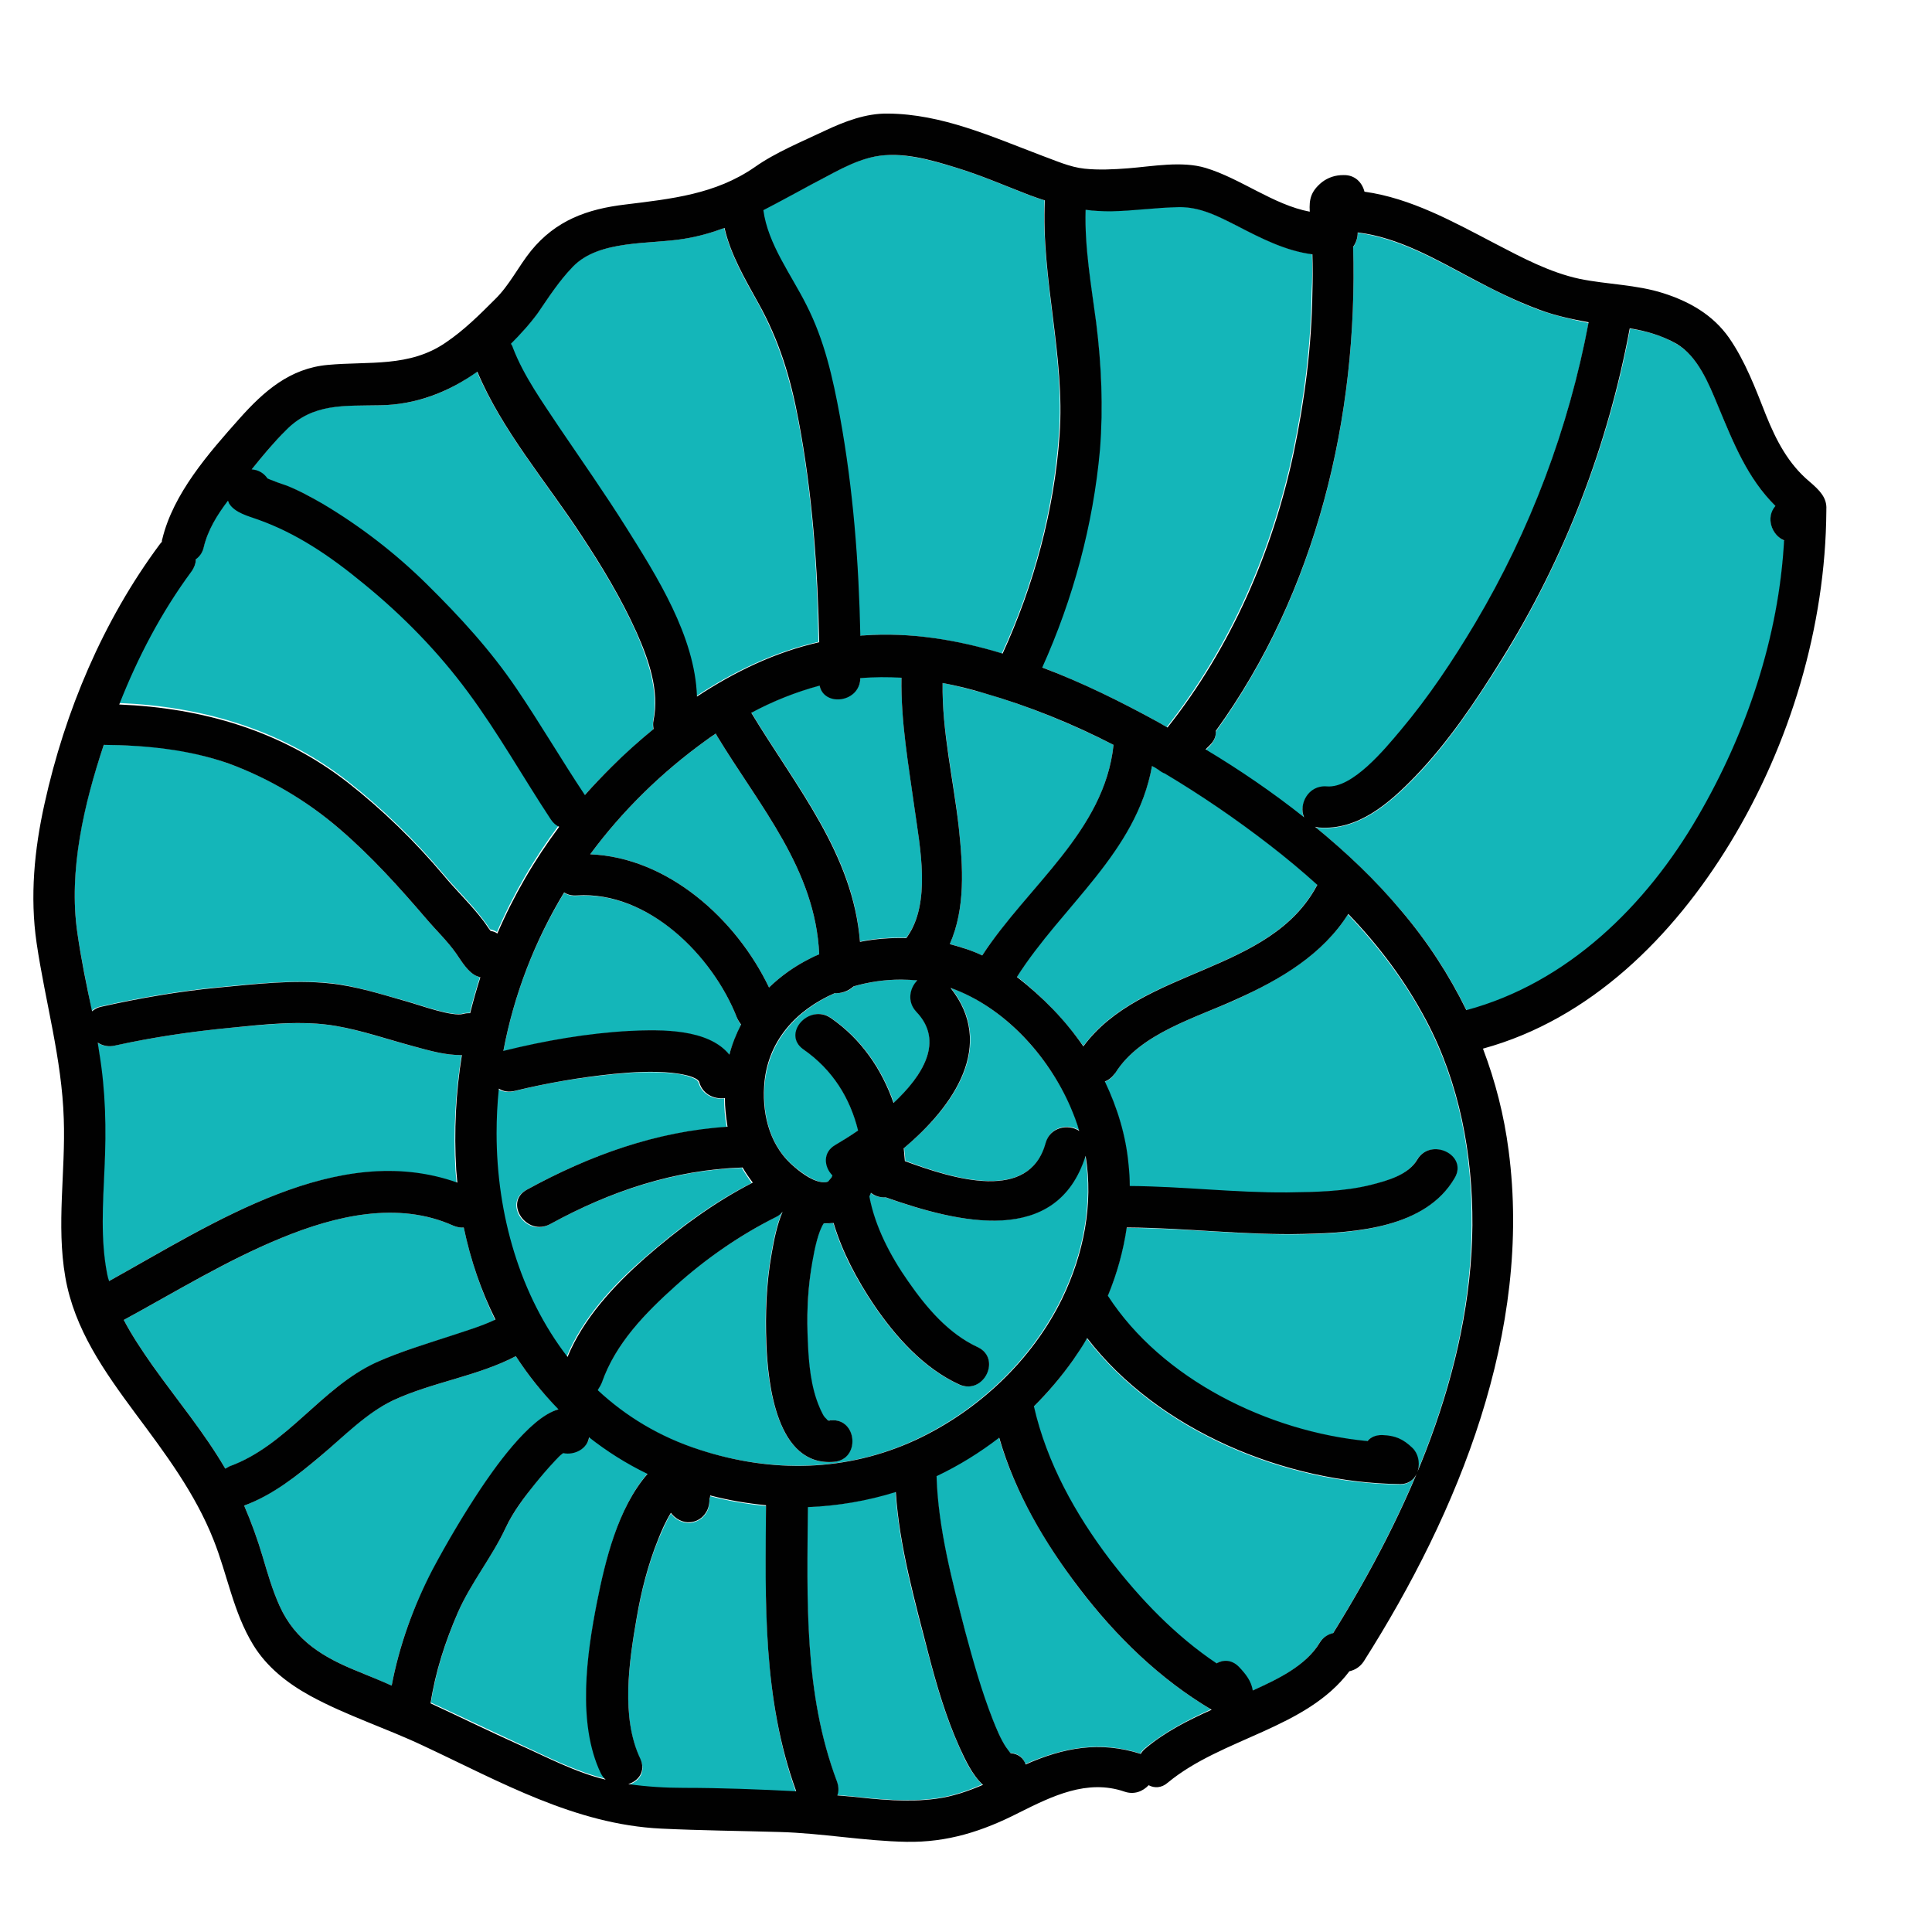 <svg xmlns="http://www.w3.org/2000/svg" width="512" height="512" viewBox="0 0 512 512"><path fill="#14B6B9" d="M336.4 223.8c-8.7-6.7-18-13.1-27.7-18.9-.6-.2-1.2-.6-1.7-1-.5-.3-1.1-.6-1.7-1-4.1 22.9-23.9 37-35.8 55.9 6.7 5.3 12.7 11.5 17.6 18.4 15.4-20.9 49.6-19.1 62-42.8C345 230.7 340.8 227.2 336.4 223.8zM347.7 67.3c-7.1-.9-13.4-4.2-20.1-7.6-4.8-2.5-9.7-5-15.3-4.9-6 .1-12 1-18 1.1-2.3 0-4.6-.1-6.7-.4-.3 10 1.5 20 2.8 29.9 1.4 11.2 2 22.4.9 33.7-1.9 19.8-7.1 39.5-15.3 57.7 10.8 4.1 21.1 9.2 30.6 14.4.9.5 1.7 1 2.6 1.5 16.8-21.3 27.9-46.7 33.5-73.1 2.9-13.9 4.7-28 4.9-42.2C347.8 74.1 347.8 70.7 347.7 67.3zM287.6 306.3c-7.6 24.1-33.7 17.8-53 11-1.4.1-2.9-.3-3.9-1.2-.1.3-.2.7-.4 1 1.5 8.1 5.7 15.9 10.3 22.5 4.8 6.9 10.6 13.8 18.4 17.4 6.5 2.9 1.6 12.8-4.9 9.9-9.4-4.3-16.9-12.7-22.6-21.1-4.5-6.7-8.4-13.9-10.7-21.7-.8.1-1.7.2-2.6.1-1.3 2.1-2.4 6.6-3 10.1-1 6.3-1.4 12.6-1.3 18.9.2 5.9.5 12.1 2.4 17.7.5 1.5 1.6 4.1 2.2 4.7.9.9.2.6 1.4 1-.5-.2-.3-.2.2-.2 7.1-.6 7.9 10.4.8 11-15.1 1.3-17.5-20.8-17.9-31.3-.3-7.9 0-16 1.4-23.9.6-3.6 1.4-7.6 2.9-11.1-.4.5-1 1-1.7 1.4-9.6 4.9-18.7 11.1-26.7 18.3-7.9 7.2-15.8 15.3-19.5 25.6-.3.9-.7 1.5-1.2 2 7.4 6.9 16.4 12.4 27 15.8 19.1 6.1 39 5.9 57.3-2.6 16.5-7.7 30.8-21.1 38.8-37.5C287.1 332.2 289.6 319 287.6 306.3zM196.6 309.5c-18.1.6-35.1 6.3-51 15-6.2 3.4-12.4-5.7-6.2-9.1 16.6-9.1 34.3-15.5 53.2-16.7-.5-2.6-.7-5.1-.7-7.6-2.8.4-6.2-1.1-6.9-4.7.2.9.1.3-.3-.1-.5-.4-.6-.4-1.5-.8-1.6-.6-3.6-1-5.4-1.1-5.1-.5-10.3-.2-15.4.3-8.8.9-17.6 2.3-26.2 4.5-1.6.4-3.1.1-4.3-.6-.4 3.9-.6 7.9-.6 11.8 0 21.5 6.2 43 18.8 59.3 4.2-10.2 12.2-19 20.4-26.1 8.8-7.7 18.2-14.8 28.7-20.1C198.3 312.2 197.4 310.9 196.6 309.5zM211.5 111.3c-2.2-11.3-5.2-21.1-10.7-31.1-3.5-6.2-7.2-12.7-8.9-19.8-3.4 1.3-7 2.3-10.8 2.9-9.1 1.5-22.5.2-29.4 7.4-3.6 3.7-6.3 8.1-9.3 12.3-2 2.9-4.6 5.6-7.2 8 .2.3.4.7.5 1 2.9 7.7 7.8 14.6 12.4 21.3 5.9 8.8 12 17.4 17.6 26.3 8.1 12.9 18.3 28.9 18.8 44.9 10-6.6 20.8-11.8 32.4-14.4C216.6 150.5 215.2 130.7 211.5 111.3zM276.8 53.1c-1.4-.4-2.7-.9-4.1-1.4-6.5-2.5-12.9-5.3-19.5-7.3-6.7-2-14.4-4.3-21.5-2.9-5.9 1.2-11.1 4.5-16.4 7.2-4.5 2.3-8.8 4.8-13.2 7 1.2 9.1 7.4 17.2 11.4 25.1 4.7 9.3 7 19.3 8.9 29.6 3.6 19.2 5 38.6 5.4 58.1.3 0 .5 0 .8-.1 12.3-.9 24.8 1.1 36.9 4.8 8.4-18.2 13.7-38 15.1-57.9C282.2 94.4 275.9 74 276.8 53.1z"/><path fill="#14B6B9" d="M408 82.2c-6.2-2.3-12.1-5.3-17.9-8.3-9.6-5.1-19.5-10.8-30.3-12.2 0 1.4-.4 2.7-1.2 3.8 1.3 45.2-9.8 91.6-36.4 128.4.1 1.2-.4 2.5-1.5 3.7l-1.2 1.2c9 5.5 17.8 11.5 26.1 18-1.5-3.3 1.1-8.6 6-8.2 6.8.5 15.4-9.9 19.6-14.9 7.4-8.8 13.8-18.4 19.7-28.3 14.6-24.7 24.8-51.6 30.1-79.8C416.6 84.7 412.3 83.7 408 82.2zM195.3 269.7c-6.4-16.5-23.5-33.6-42.4-32.3-1.4.1-2.5-.2-3.4-.8-7.8 12.9-13.3 27-16.1 42 10.9-2.7 22.2-4.7 33.5-5.3 8.4-.4 20.7-.6 26.4 6.3.7-2.8 1.8-5.5 3.1-8C196 271.1 195.6 270.5 195.3 269.7zM260.8 183.7c-3.7-1-7.4-2-11-2.7-.2 12.8 3 25.7 4.3 38.4 1.1 10.3 1.8 21.3-2.4 30.8 2.9.7 5.8 1.7 8.6 3 12.1-18.3 32.4-32.9 34.8-55.8C284 191.8 272.6 187.1 260.8 183.7zM242.9 268.1c-2.5-2.7-1.7-6.3.3-8.3-1.4-.2-2.8-.2-4.3-.2-4.2 0-8.5.6-12.6 1.8-1.3 1.3-3.2 1.9-5 1.8-10 4.4-17.9 12.7-18.7 24.7-.5 8.1 1.7 16.3 8.2 21.5 2.1 1.7 5.4 4.1 8 3.9.3 0 .6-.1.8-.2.2-.4.5-.8.9-1.1.1-.2.1-.3.2-.5-2.2-2.3-2.7-6.1.8-8.1 1.7-1 3.7-2.3 6-3.8-2.2-8.5-6.7-16.1-14.5-21.5-5.8-4 1.5-12.3 7.3-8.3 8.1 5.6 13.5 13.6 16.6 22.5C244.6 285 250.3 275.9 242.9 268.1z"/><path fill="#14B6B9" d="M283.8 293.4c-6-13.5-17.6-26.5-31.8-31.6 12 15.1 1 31.3-12.4 42.4.1 1.1.3 2.3.3 3.4 13.2 5 33 10.9 37.3-4.8 1.2-4.4 6.1-5.1 8.9-3.2C285.4 297.5 284.7 295.4 283.8 293.4zM190 195c-.1-.2-.2-.4-.3-.6-.9.6-1.7 1.2-2.6 1.8-11.8 8.5-22.2 18.7-30.7 30.2 20.5.8 38.7 17.1 47.4 35.3 3.1-3 6.7-5.6 10.9-7.7.8-.4 1.6-.7 2.4-1.1C216.1 230.4 201.4 213.8 190 195zM173.1 190.9c1.5-7.9-1.4-16.1-4.5-23.3-4.1-9.1-9.3-17.7-14.8-26-9.1-13.9-20.8-27.6-27.4-43.1-7.6 5.5-16.2 8.8-25.9 8.9-9.5.1-17.7-.6-24.8 6.6-3.2 3.3-6.2 6.9-9.1 10.5 1.9.1 3.3 1.1 4.2 2.4.2.1.5.2.7.3 1.5.5 2.9 1 4.4 1.6 3.4 1.2 6.5 2.9 9.5 4.8 10 5.9 19.4 13.2 27.7 21.4 8.8 8.7 16.8 17.4 23.7 27.6 6.2 9.2 11.9 18.9 18.1 28.2 2.2-2.5 4.6-5 7-7.4 3.6-3.5 7.3-6.9 11.2-10.1C173 192.5 173 191.7 173.1 190.9zM242.4 214.4c-1.6-11.6-3.7-23.2-3.5-34.9-3.6-.3-7.3-.3-10.9.1-.1 6.5-9.6 7.6-10.8 2-6.3 1.7-12.4 4.2-18.1 7.2 0 0 0 0 0 0 11.9 19.7 27.1 37.5 28.8 60.7 4-.8 8.2-1.1 12.3-1 .1-.1.1-.2.2-.3C246.8 239.3 243.8 224.5 242.4 214.4zM377.9 270.6c-5.5-10.5-12.6-19.8-20.7-28.3-6.8 10.8-18.1 17.3-29.6 22.6-10.6 4.8-25.5 9-32.1 19.5-.7 1.2-1.7 1.9-2.8 2.3 3.4 6.9 5.6 14.3 6.3 22.2.2 1.8.2 3.7.3 5.5 13.9.2 27.8 1.9 41.7 1.7 7.4-.1 15.1-.2 22.2-2 4.3-1.1 9.9-2.6 12.3-6.7 3.6-6.1 13.5-1.2 9.9 4.9-7.8 13.1-26.3 14.5-39.9 14.8-15.6.3-31-1.6-46.6-1.7-.1 0-.3 0-.4 0-.9 6.2-2.6 12.3-5 18.1 14.3 22.1 42.5 36 68.8 38.5.8-1 2.1-1.6 3.8-1.6 3.5.1 5.6.9 8.1 3.4 3.1 3 1.9 9.7-3.2 9.6-30.2-.2-64.1-14.1-83-38.7-1.2 2-2.4 3.9-3.7 5.8-3.1 4.4-6.6 8.5-10.4 12.3 3.5 14.9 11 28.6 20.2 40.7 7.9 10.4 17.3 20.1 28.2 27.4 1.8-1 4-1 5.9.9 1.9 2 3.3 3.8 3.7 6.3 6.6-3 14-6.5 17.7-12.6.9-1.5 2.2-2.3 3.6-2.6 20-32.2 36.6-69.6 36.8-108C390.2 306.1 386.7 287.2 377.9 270.6zM286 420.9c-9.1-12-17.1-25.5-21.3-40-5.2 4-10.7 7.4-16.6 10.2.4 13.7 4.2 28 7.6 41.2 2 7.9 4.2 15.8 7.3 23.3 1 2.5 2 5 3.5 7.3.5.8 1 1.4 1.2 1.6 2.3.2 3.6 1.4 4 3 9.9-4.3 19.6-6.3 30.5-2.8.3-.5.7-1 1.2-1.4 5.2-4.3 11.3-7.5 17.5-10.3C307.3 444.9 295.6 433.5 286 420.9zM254.2 463c-3.6-8-6.1-16.5-8.3-25-3.6-13.6-7.7-28.4-8.6-42.7-7.7 2.4-15.4 3.8-23.3 4-.2 24.6-1 49.3 7.7 72.7.5 1.4.5 2.6.1 3.7 1.2.1 2.4.2 3.5.3 7.5.8 15.1 1.6 22.6.6 4.5-.6 8.5-2 12.4-3.7C257.5 470.3 255.5 466 254.2 463zM203 399.1c-5-.5-9.9-1.3-14.8-2.6 0 .3-.1.6-.2 1v.1c0 1.5-.3 2.9-1.4 4.1-.9 1.1-2.3 1.7-3.7 1.9-1.9.1-4-.9-5.1-2.5-1.4 2.3-2.4 4.8-3.4 7.1-2.7 6.7-4.5 13.8-5.7 20.9-2 11.4-4.2 26.2 1 37.2 1.6 3.3-.4 5.9-3.2 6.7 4.8.7 9.7 1 14.7 1 10 0 19.9.4 29.8 1.1C202.1 450.4 202.9 424.7 203 399.1z"/><path fill="#14B6B9" d="M146 217c-7.4-11.2-14-23-22-33.8-7.9-10.7-17.3-20.2-27.6-28.7-9.2-7.5-18-13.4-28-17-2.6-.9-6.2-1.7-7.7-4.3-.1-.2-.2-.4-.3-.7-2.8 3.8-5.3 7.8-6.4 12.3-.3 1.5-1.1 2.5-2.1 3.2 0 1.1-.3 2.3-1.2 3.3-7.9 10.7-14.2 22.6-19.2 35 21.9.9 42.9 6.9 60.6 20.7 9.2 7.2 17.8 15.6 25.3 24.5 3.4 4.1 7.3 7.8 10.5 12 .7.9 1.4 1.9 2 2.8.6.1 1.2.3 1.8.7 4.3-10 9.8-19.5 16.4-28.3C147.3 218.6 146.6 217.9 146 217zM470.6 134.2c-7.4-7.5-11.1-16.5-15.2-26.5-2.4-5.8-5.3-13.1-11-16.5-3.9-2.3-8-3.4-12.4-4.1-5.8 31.1-17.4 61.1-34.1 88-6.8 10.8-14 21.7-22.9 30.9-6.8 7-15.1 14.2-25.4 13.4-.3 0-.7-.1-1-.2 8.3 6.8 16 14.2 22.8 22.2 6.9 8.1 12.7 17 17.3 26.4 26.8-7.2 47.7-27.7 61.4-51.4 12.8-22.1 21.4-47.5 22.8-73.1C469.7 141.9 467.8 137.3 470.6 134.2z"/><path fill="#14B6B9" d="M126.4 258.7c-2.4-1-4.1-4-5.5-6-2.4-3.4-5.1-5.9-8-9.3-7.2-8.4-14.6-16.6-23-23.8-8.6-7.4-18.7-13.5-29.4-17.3-10.6-3.8-21.8-4.9-33-4.9-5.3 15.6-9.4 33.3-7 49.8 1 7 2.5 13.8 3.8 20.7.6-.6 1.4-1 2.4-1.2 10.3-2.3 20.8-4.1 31.3-5.1 9.5-.9 19.6-2 29.2-1.1 7 .7 13.8 3 20.5 4.8 3.9 1.1 12.1 4.1 15 3.3.6-.2 1.3-.2 1.8-.2.8-3.2 1.7-6.4 2.7-9.5C127 259 126.7 258.9 126.4 258.7zM122.3 279.6c-4.4.1-8.9-1.3-13.1-2.4-6.7-1.8-13.4-4.1-20.2-5.3-9.1-1.6-19.1-.3-28.3.5-10.2 1-20.3 2.5-30.4 4.7-1.7.4-3.3 0-4.5-.8.1.9.3 1.7.4 2.6 1.6 10.3 1.9 20.4 1.4 30.7-.4 9.3-1.1 18.8.7 28 .1.7.3 1.3.4 2 27.3-15.2 60.5-37.4 92.3-26.1-.1-1.1-.2-2.3-.3-3.4C120.1 299.8 120.7 289.6 122.3 279.6zM136.7 359.4c-10.1 5.3-22.2 6.9-32.5 11.7-7.3 3.4-13.3 9.7-19.3 14.8-6.2 5.2-12.6 10.2-20.2 13.1 1.9 4.4 3.5 8.8 4.9 13.5 1.3 4.4 2.6 8.9 4.5 13.1 4.2 9.3 11.7 13.7 20.9 17.4 3 1.2 5.9 2.5 8.8 3.7 2-10.7 5.8-21.1 10.9-30.7 3.9-7.3 8.2-14.7 12.8-21.5 2.7-4 12.7-18.9 20.6-21C143.8 369.2 140 364.5 136.7 359.4z"/><path fill="#14B6B9" d="M122.9 325.3c-.9.1-1.8-.1-2.8-.5-14.8-6.6-31.3-2.6-45.6 3.3-14.5 6-27.9 14.2-41.7 21.7 2.2 4.2 4.9 8.2 7.7 12.2 6.4 9 13.6 17.6 19.2 27.2.3-.2.6-.3 1-.5 15.2-5.5 24.3-20.8 38.8-27.5 6.4-3 13.2-4.9 19.9-7.1 3.9-1.3 8-2.5 11.8-4.3C127.5 342.1 124.7 333.9 122.9 325.3zM159.3 469.7c-6.3-13.2-3.7-31.6-1-45.3 2.2-10.9 5.5-24.9 13.4-34-5.6-2.7-10.8-5.9-15.5-9.7-.4 3-3.8 4.8-6.8 4.2-.1.1-.1.1-.2.1-.7.6-1.3 1.2-1.9 1.8-1.9 1.9-3.6 4-5.3 6.1-2.9 3.7-5.9 7.6-7.9 11.8-3.6 7.7-9.1 14.4-12.6 22.3-3.4 7.8-6 15.8-7.3 24.2 7.8 3.6 15.5 7.3 23.3 10.9 7.4 3.4 15.1 7.4 23 9.3.1 0 .2.1.4.1C160.2 471.2 159.7 470.5 159.3 469.7z"/><path fill="#010101" d="M484,135c0.2-3.1-1.8-5.1-4.5-7.4c-5.6-4.7-8.8-10.9-11.5-17.6c-2.8-7.1-5.5-14.3-9.8-20.5c-4.3-6.1-10.5-9.6-17.4-11.8c-7.2-2.3-14.9-2.3-22.2-3.8c-7.9-1.7-15.2-5.6-22.3-9.3c-11.1-5.8-22.4-12.1-34.7-13.8c-0.6-2.4-2.5-4.5-5.6-4.4c-2.1,0-4,0.6-5.7,1.9c-2.9,2.4-3.4,4.5-3.2,7.8c-9.6-1.8-18.3-8.8-27.6-11.6c-6.3-1.9-14.1-0.4-20.5,0.1c-3.9,0.3-7.8,0.5-11.6,0.1c-3.9-0.4-7.8-2.2-11.4-3.5c-13.2-5-26.4-11-40.7-11.1c-5.8-0.1-11.5,2.1-16.6,4.5c-6.1,2.9-13.2,5.8-18.7,9.7c-10.4,7.2-22.1,8.4-34.3,9.9c-10.1,1.2-18.4,4.2-25,12.3c-3.3,4.1-5.7,9.1-9.5,12.8c-4.1,4.1-8.2,8.2-13.1,11.5c-9.6,6.6-20.3,4.9-31.2,5.9c-10.1,0.9-17,7-23.5,14.3c-8.1,9.1-17.5,19.8-20.4,31.9c-0.1,0.2-0.1,0.5-0.1,0.7c-0.2,0.2-0.4,0.4-0.6,0.7c-15,20.2-25.1,44.2-30.5,68.7c-2.7,12.1-3.9,24.6-2.1,36.9c2.3,15.6,6.7,30.7,7.2,46.6c0.5,14-2,28,0.4,41.9c2.4,13.9,10.4,25.1,18.6,36.2c7.9,10.6,15.8,21.1,20.7,33.5c3.7,9.3,5.2,19.1,10.5,27.8c3.6,5.9,9.1,10.2,15.1,13.5c9.5,5.2,20.2,8.6,30.1,13.3c20.3,9.5,40.1,20.8,62.9,21.9c10.4,0.5,21,0.6,31.4,0.9c11.2,0.3,22.4,2.4,33.6,2.6c10.9,0.2,20.2-2.8,29.8-7.7c8.8-4.4,18.1-9,28-5.6c2.6,0.9,4.9-0.1,6.4-1.7c1.5,0.8,3.4,0.8,5.1-0.7c14.4-11.9,36.6-14.2,48.1-29.5c1.4-0.3,2.8-1.1,3.8-2.6c25.2-39.7,44.7-87.5,38.4-135.4c-1.2-9.3-3.5-18.3-6.8-27c28.5-7.8,50.4-29.7,65.5-54.5c15.9-26.1,25.3-57.4,25.5-88C484,135.3,484,135.2,484,135z M358.6,65.4c0.8-1.1,1.2-2.4,1.2-3.8c10.8,1.3,20.7,7.1,30.3,12.2c5.8,3.1,11.7,6,17.9,8.3c4.3,1.6,8.6,2.5,13,3.3c-5.3,28.2-15.5,55.2-30.1,79.8c-5.9,9.9-12.3,19.5-19.7,28.3c-4.2,5-12.8,15.5-19.6,14.9c-5-0.4-7.5,4.9-6,8.2c-8.3-6.6-17.1-12.6-26.1-18l1.2-1.2c1.2-1.2,1.6-2.5,1.5-3.7C348.8,157,359.9,110.6,358.6,65.4z M254.1,219.4c-1.4-12.7-4.5-25.5-4.3-38.4c3.7,0.7,7.4,1.6,11,2.7c11.8,3.4,23.2,8,34.3,13.7c-2.4,22.9-22.8,37.4-34.8,55.8c-2.7-1.3-5.6-2.2-8.6-3C255.9,240.7,255.2,229.7,254.1,219.4z M251.9,261.8c14.3,5.1,25.9,18,31.8,31.6c0.9,2.1,1.7,4.2,2.3,6.3c-2.8-1.9-7.7-1.1-8.9,3.2c-4.3,15.7-24.1,9.7-37.3,4.8c-0.1-1.2-0.2-2.3-0.3-3.4C252.9,293.1,263.9,276.9,251.9,261.8z M236.8,292.3c-3.1-8.9-8.5-16.9-16.6-22.5c-5.8-4-13.1,4.2-7.3,8.3c7.8,5.4,12.4,13,14.5,21.5c-2.2,1.5-4.3,2.8-6,3.8c-3.5,2-3,5.9-0.8,8.1c-0.1,0.2-0.1,0.3-0.2,0.5c-0.3,0.3-0.6,0.7-0.9,1.1c-0.2,0.1-0.5,0.2-0.8,0.2c-2.7,0.2-6-2.2-8-3.9c-6.4-5.2-8.7-13.4-8.2-21.5c0.7-12,8.6-20.3,18.7-24.7c1.7,0.1,3.6-0.5,5-1.8c4.1-1.2,8.4-1.8,12.6-1.8c1.4,0,2.9,0.1,4.3,0.2c-2,2-2.8,5.6-0.3,8.3C250.3,275.9,244.6,285,236.8,292.3z M240.4,248.3c-0.1,0.1-0.1,0.2-0.2,0.3c-4.1-0.1-8.3,0.2-12.3,1c-1.8-23.2-16.9-41-28.8-60.7c0,0,0,0,0,0c5.8-3.1,11.8-5.5,18.1-7.2c1.2,5.7,10.7,4.5,10.8-2c3.7-0.3,7.3-0.3,10.9-0.1c-0.2,11.7,1.9,23.3,3.5,34.9C243.8,224.5,246.8,239.3,240.4,248.3z M217.1,252.9c-0.8,0.3-1.6,0.7-2.4,1.1c-4.2,2.1-7.8,4.7-10.9,7.7c-8.7-18.2-26.9-34.5-47.4-35.3c8.5-11.5,18.9-21.7,30.7-30.2c0.8-0.6,1.7-1.2,2.6-1.8c0.1,0.2,0.2,0.4,0.3,0.6C201.4,213.8,216.1,230.4,217.1,252.9z M195.3,269.7c0.3,0.7,0.7,1.3,1.1,1.8c-1.3,2.5-2.4,5.2-3.1,8c-5.6-6.9-18-6.7-26.4-6.3c-11.2,0.6-22.6,2.6-33.5,5.3c2.8-14.9,8.3-29.1,16.1-42c0.9,0.6,2,0.9,3.4,0.8C171.8,236.1,188.9,253.3,195.3,269.7z M136.4,289.1c8.6-2.1,17.4-3.6,26.2-4.5c5.1-0.5,10.3-0.8,15.4-0.3c1.8,0.2,3.8,0.5,5.4,1.1c0.9,0.4,1,0.4,1.5,0.8c0.4,0.3,0.4,0.9,0.3,0.1c0.7,3.6,4,5.1,6.9,4.7c0,2.5,0.3,5,0.7,7.6c-18.9,1.2-36.6,7.6-53.2,16.7c-6.2,3.4,0,12.5,6.2,9.1c15.9-8.7,32.8-14.4,51-15c0.8,1.4,1.7,2.7,2.7,4c-10.4,5.3-19.9,12.4-28.7,20.1c-8.1,7.2-16.2,15.9-20.4,26.1c-12.6-16.3-18.8-37.8-18.8-59.3c0-4,0.2-7.9,0.6-11.8C133.3,289.2,134.7,289.5,136.4,289.1z M159.5,366.4c3.6-10.3,11.5-18.4,19.5-25.6c8-7.2,17.1-13.5,26.7-18.3c0.8-0.4,1.3-0.9,1.7-1.4c-1.5,3.5-2.3,7.6-2.9,11.1c-1.4,7.8-1.7,15.9-1.4,23.9c0.4,10.6,2.7,32.6,17.9,31.3c7.1-0.6,6.2-11.6-0.8-11c-0.5,0-0.6,0-0.2,0.2c-1.2-0.4-0.4-0.1-1.4-1c-0.6-0.6-1.7-3.2-2.2-4.7c-1.9-5.6-2.2-11.8-2.4-17.7c-0.2-6.3,0.2-12.7,1.3-18.9c0.6-3.5,1.6-8,3-10.1c0.9,0,1.7,0,2.6-0.1c2.3,7.7,6.2,15,10.7,21.7c5.7,8.4,13.2,16.8,22.6,21.1c6.5,2.9,11.3-6.9,4.9-9.9c-7.8-3.6-13.6-10.5-18.4-17.4c-4.7-6.7-8.8-14.5-10.3-22.5c0.1-0.3,0.3-0.7,0.4-1c1.1,0.9,2.5,1.3,3.9,1.2c19.3,6.8,45.4,13.2,53-11c2.1,12.8-0.5,26-6.2,37.8c-8,16.4-22.3,29.8-38.8,37.5c-18.4,8.5-38.2,8.8-57.3,2.6c-10.6-3.4-19.6-8.9-27-15.8C158.7,367.9,159.2,367.2,159.5,366.4z M287.1,277.3c-4.8-7-10.8-13.1-17.6-18.4c12-18.9,31.7-33,35.8-55.9c0.6,0.3,1.1,0.6,1.7,1c0.5,0.4,1.1,0.8,1.7,1c9.7,5.8,18.9,12.1,27.7,18.9c4.4,3.4,8.6,6.9,12.7,10.6C336.7,258.1,302.5,256.4,287.1,277.3z M290.5,85.5c-1.3-9.9-3.1-19.9-2.8-29.9c2.2,0.3,4.4,0.4,6.7,0.4c6-0.1,12-1,18-1.1c5.6-0.1,10.4,2.4,15.3,4.9c6.6,3.4,13,6.7,20.1,7.6c0.1,3.4,0.1,6.7,0,10.1c-0.2,14.2-2,28.3-4.9,42.2c-5.6,26.5-16.7,51.9-33.5,73.1c-0.9-0.5-1.7-1-2.6-1.5c-9.5-5.2-19.9-10.4-30.6-14.4c8.2-18.2,13.5-37.8,15.3-57.7C292.4,107.9,291.9,96.7,290.5,85.5z M215.4,48.7c5.3-2.7,10.5-6,16.4-7.2c7.1-1.4,14.7,0.8,21.5,2.9c6.6,2,13,4.8,19.5,7.3c1.4,0.5,2.7,1,4.1,1.4c-1,20.8,5.4,41.3,3.9,62.2c-1.4,19.9-6.8,39.8-15.1,57.9c-12.1-3.7-24.6-5.7-36.9-4.8c-0.3,0-0.5,0-0.8,0.1c-0.4-19.5-1.9-38.9-5.4-58.1c-1.9-10.3-4.1-20.2-8.9-29.6c-4-8-10.2-16.1-11.4-25.1C206.6,53.5,210.9,51.1,215.4,48.7z M142.5,83c2.9-4.2,5.7-8.6,9.3-12.3c6.9-7.2,20.3-5.9,29.4-7.4c3.8-0.6,7.3-1.6,10.8-2.9c1.6,7,5.4,13.5,8.9,19.8c5.6,10,8.6,19.9,10.7,31.1c3.7,19.4,5.1,39.2,5.5,58.9c-11.6,2.6-22.4,7.8-32.4,14.4c-0.5-16-10.7-32-18.8-44.9c-5.6-8.9-11.7-17.6-17.6-26.3c-4.5-6.8-9.5-13.7-12.4-21.3c-0.1-0.4-0.3-0.7-0.5-1C137.9,88.6,140.4,85.9,142.5,83z M75.8,114c7.1-7.2,15.3-6.4,24.8-6.6c9.6-0.1,18.3-3.5,25.9-8.9c6.5,15.5,18.3,29.2,27.4,43.1c5.5,8.3,10.7,16.9,14.8,26c3.2,7.2,6.1,15.4,4.5,23.3c-0.2,0.8-0.1,1.6,0,2.3c-3.9,3.2-7.7,6.6-11.2,10.1c-2.4,2.4-4.8,4.9-7,7.4c-6.2-9.3-11.8-18.9-18.1-28.2c-6.9-10.2-15-19-23.7-27.6c-8.3-8.2-17.6-15.4-27.7-21.4c-3.1-1.8-6.2-3.5-9.5-4.8c-1.5-0.5-2.9-1-4.4-1.6c-0.2-0.1-0.5-0.2-0.7-0.3c-0.9-1.3-2.3-2.3-4.2-2.4C69.6,120.8,72.5,117.3,75.8,114z M50.7,151.5c0.8-1.1,1.2-2.2,1.2-3.3c1-0.7,1.8-1.8,2.1-3.2c1.1-4.6,3.6-8.6,6.4-12.3c0.1,0.2,0.2,0.4,0.3,0.7c1.5,2.5,5.2,3.4,7.7,4.3c10.1,3.6,18.9,9.5,28,17c10.3,8.4,19.7,18,27.6,28.7c8,10.8,14.6,22.6,22,33.8c0.6,0.9,1.4,1.6,2.2,1.9c-6.6,8.8-12.1,18.3-16.4,28.3c-0.5-0.4-1.2-0.6-1.8-0.7c-0.7-0.9-1.3-1.9-2-2.8c-3.2-4.2-7.1-7.9-10.5-12c-7.5-8.9-16.1-17.3-25.3-24.5c-17.7-13.8-38.6-19.8-60.6-20.7C36.5,174.2,42.8,162.2,50.7,151.5z M20.5,247.2c-2.4-16.5,1.8-34.2,7-49.8c11.1,0.1,22.4,1.2,33,4.9c10.7,3.9,20.8,9.9,29.4,17.3c8.4,7.2,15.8,15.4,23,23.8c2.9,3.4,5.6,5.9,8,9.3c1.4,2,3.1,5,5.5,6c0.3,0.1,0.6,0.2,0.9,0.3c-1,3.1-1.9,6.3-2.7,9.5c-0.6,0-1.2,0-1.8,0.2c-3,0.8-11.1-2.2-15-3.3c-6.7-1.9-13.5-4.1-20.5-4.8c-9.5-1-19.7,0.2-29.2,1.1c-10.6,1-21,2.8-31.3,5.1c-1,0.2-1.8,0.7-2.4,1.2C22.9,261,21.5,254.2,20.5,247.2z M28.4,337.6c-1.8-9.2-1.1-18.7-0.7-28c0.5-10.4,0.3-20.4-1.4-30.7c-0.1-0.9-0.3-1.7-0.4-2.6c1.2,0.8,2.8,1.2,4.5,0.8c10-2.2,20.1-3.7,30.4-4.7c9.1-0.9,19.2-2.1,28.3-0.5c6.9,1.2,13.5,3.5,20.2,5.3c4.1,1.1,8.7,2.5,13.1,2.4c-1.6,10-2.1,20.1-1.5,30.4c0.1,1.1,0.2,2.3,0.3,3.4c-31.8-11.3-64.9,10.9-92.3,26.1C28.7,338.9,28.5,338.2,28.4,337.6z M59.7,389.2c-5.6-9.6-12.8-18.2-19.2-27.2c-2.8-4-5.5-8-7.7-12.2c13.8-7.5,27.1-15.7,41.7-21.7c14.3-5.9,30.9-9.9,45.6-3.3c1,0.4,1.9,0.6,2.8,0.5c1.8,8.6,4.6,16.8,8.4,24.4c-3.8,1.8-7.9,3-11.8,4.3c-6.7,2.2-13.5,4.2-19.9,7.1c-14.5,6.7-23.6,22-38.8,27.5C60.3,388.9,60,389,59.7,389.2z M103.8,446.7c-2.9-1.3-5.9-2.5-8.8-3.7c-9.2-3.7-16.7-8.1-20.9-17.4c-1.9-4.2-3.2-8.7-4.5-13.1c-1.4-4.7-3-9.1-4.9-13.5c7.6-2.8,14-7.9,20.2-13.1c6.1-5.1,12.1-11.4,19.3-14.8c10.3-4.8,22.4-6.4,32.5-11.7c3.3,5.1,7.1,9.8,11.3,14.1c-7.9,2.1-17.9,17-20.6,21c-4.6,6.9-8.9,14.2-12.8,21.5C109.6,425.6,105.8,436.1,103.8,446.7z M160.4,471.6c-7.9-1.9-15.6-6-23-9.3c-7.8-3.5-15.5-7.3-23.3-10.9c1.3-8.4,3.9-16.4,7.3-24.2c3.5-7.9,9-14.6,12.6-22.3c2-4.3,5-8.2,7.9-11.8c1.7-2.1,3.4-4.1,5.3-6.1c0.6-0.6,1.2-1.3,1.9-1.8c0.1-0.1,0.1-0.1,0.2-0.1c3,0.6,6.4-1.2,6.8-4.2c4.7,3.7,9.9,7,15.5,9.7c-7.9,9.1-11.2,23-13.4,34c-2.7,13.7-5.3,32.1,1,45.3c0.4,0.8,0.9,1.4,1.5,1.9C160.7,471.7,160.6,471.6,160.4,471.6z M181.2,473.8c-4.9,0-9.8-0.3-14.7-1c2.7-0.8,4.7-3.4,3.2-6.7c-5.2-10.9-3-25.7-1-37.2c1.2-7.1,3-14.2,5.7-20.9c0.9-2.3,2-4.8,3.4-7.1c1.1,1.6,3.2,2.7,5.1,2.5c1.4-0.1,2.8-0.8,3.7-1.9c1-1.2,1.4-2.5,1.4-4.1v-0.1c0.1-0.3,0.2-0.6,0.2-1c4.9,1.3,9.8,2.1,14.8,2.6c-0.2,25.6-0.9,51.4,8,75.8C201.1,474.2,191.2,473.8,181.2,473.8z M248,476.7c-7.5,1-15.1,0.2-22.6-0.6c-1.2-0.1-2.4-0.2-3.5-0.3c0.4-1,0.4-2.3-0.1-3.7c-8.8-23.4-7.9-48.2-7.7-72.7c7.8-0.3,15.6-1.6,23.3-4c0.9,14.3,5.1,29.1,8.6,42.7c2.2,8.5,4.7,17,8.3,25c1.4,3,3.3,7.3,6.2,9.9C256.5,474.7,252.5,476.1,248,476.7z M303.5,463.4c-0.5,0.4-0.9,0.9-1.2,1.4c-10.9-3.5-20.6-1.6-30.5,2.8c-0.5-1.6-1.8-2.8-4-3c-0.2-0.2-0.6-0.8-1.2-1.6c-1.5-2.3-2.5-4.8-3.5-7.3c-3-7.6-5.2-15.5-7.3-23.3c-3.4-13.2-7.2-27.4-7.6-41.2c5.9-2.8,11.4-6.2,16.6-10.2c4.2,14.6,12.1,28,21.3,40c9.6,12.6,21.3,24,35,32.1C314.8,455.9,308.7,459,303.5,463.4z M353.3,432.8c-1.4,0.3-2.7,1.1-3.6,2.6c-3.7,6.1-11.1,9.6-17.7,12.6c-0.4-2.5-1.8-4.3-3.7-6.3c-1.9-1.9-4.1-1.9-5.9-0.9c-10.9-7.3-20.2-17-28.2-27.4c-9.2-12.1-16.8-25.8-20.2-40.7c3.8-3.8,7.3-7.9,10.4-12.3c1.3-1.9,2.6-3.8,3.7-5.8c18.9,24.6,52.8,38.4,83,38.7c5.1,0,6.3-6.6,3.2-9.6c-2.5-2.4-4.6-3.3-8.1-3.4c-1.7,0-3,0.6-3.8,1.6c-26.3-2.5-54.5-16.4-68.8-38.5c2.4-5.8,4.1-11.9,5-18.1c0.1,0,0.3,0,0.4,0c15.5,0.1,31,2.1,46.6,1.7c13.7-0.3,32.2-1.6,39.9-14.8c3.6-6.1-6.3-10.9-9.9-4.9c-2.4,4.1-8,5.6-12.3,6.7c-7.2,1.8-14.9,1.9-22.2,2c-13.9,0.1-27.8-1.6-41.7-1.7c0-1.8-0.1-3.7-0.3-5.5c-0.7-7.9-3-15.3-6.3-22.2c1.1-0.4,2-1.2,2.8-2.3c6.6-10.5,21.5-14.6,32.1-19.5c11.6-5.2,22.8-11.8,29.6-22.6c8.1,8.4,15.1,17.7,20.7,28.3c8.8,16.6,12.3,35.5,12.2,54.2C389.9,363.3,373.3,400.6,353.3,432.8z M450,216.3c-13.7,23.7-34.6,44.2-61.4,51.4c-4.6-9.4-10.4-18.3-17.3-26.4c-6.8-8.1-14.5-15.4-22.8-22.2c0.3,0.1,0.6,0.1,1,0.2c10.4,0.8,18.6-6.4,25.4-13.4c8.9-9.2,16.2-20.1,22.9-30.9c16.8-26.9,28.3-56.8,34.1-88c4.3,0.7,8.5,1.9,12.4,4.1c5.7,3.4,8.6,10.7,11,16.5c4.2,10.1,7.8,19.1,15.2,26.5c-2.7,3.1-0.9,7.8,2.3,9.1C471.4,168.9,462.8,194.3,450,216.3z"/></svg>